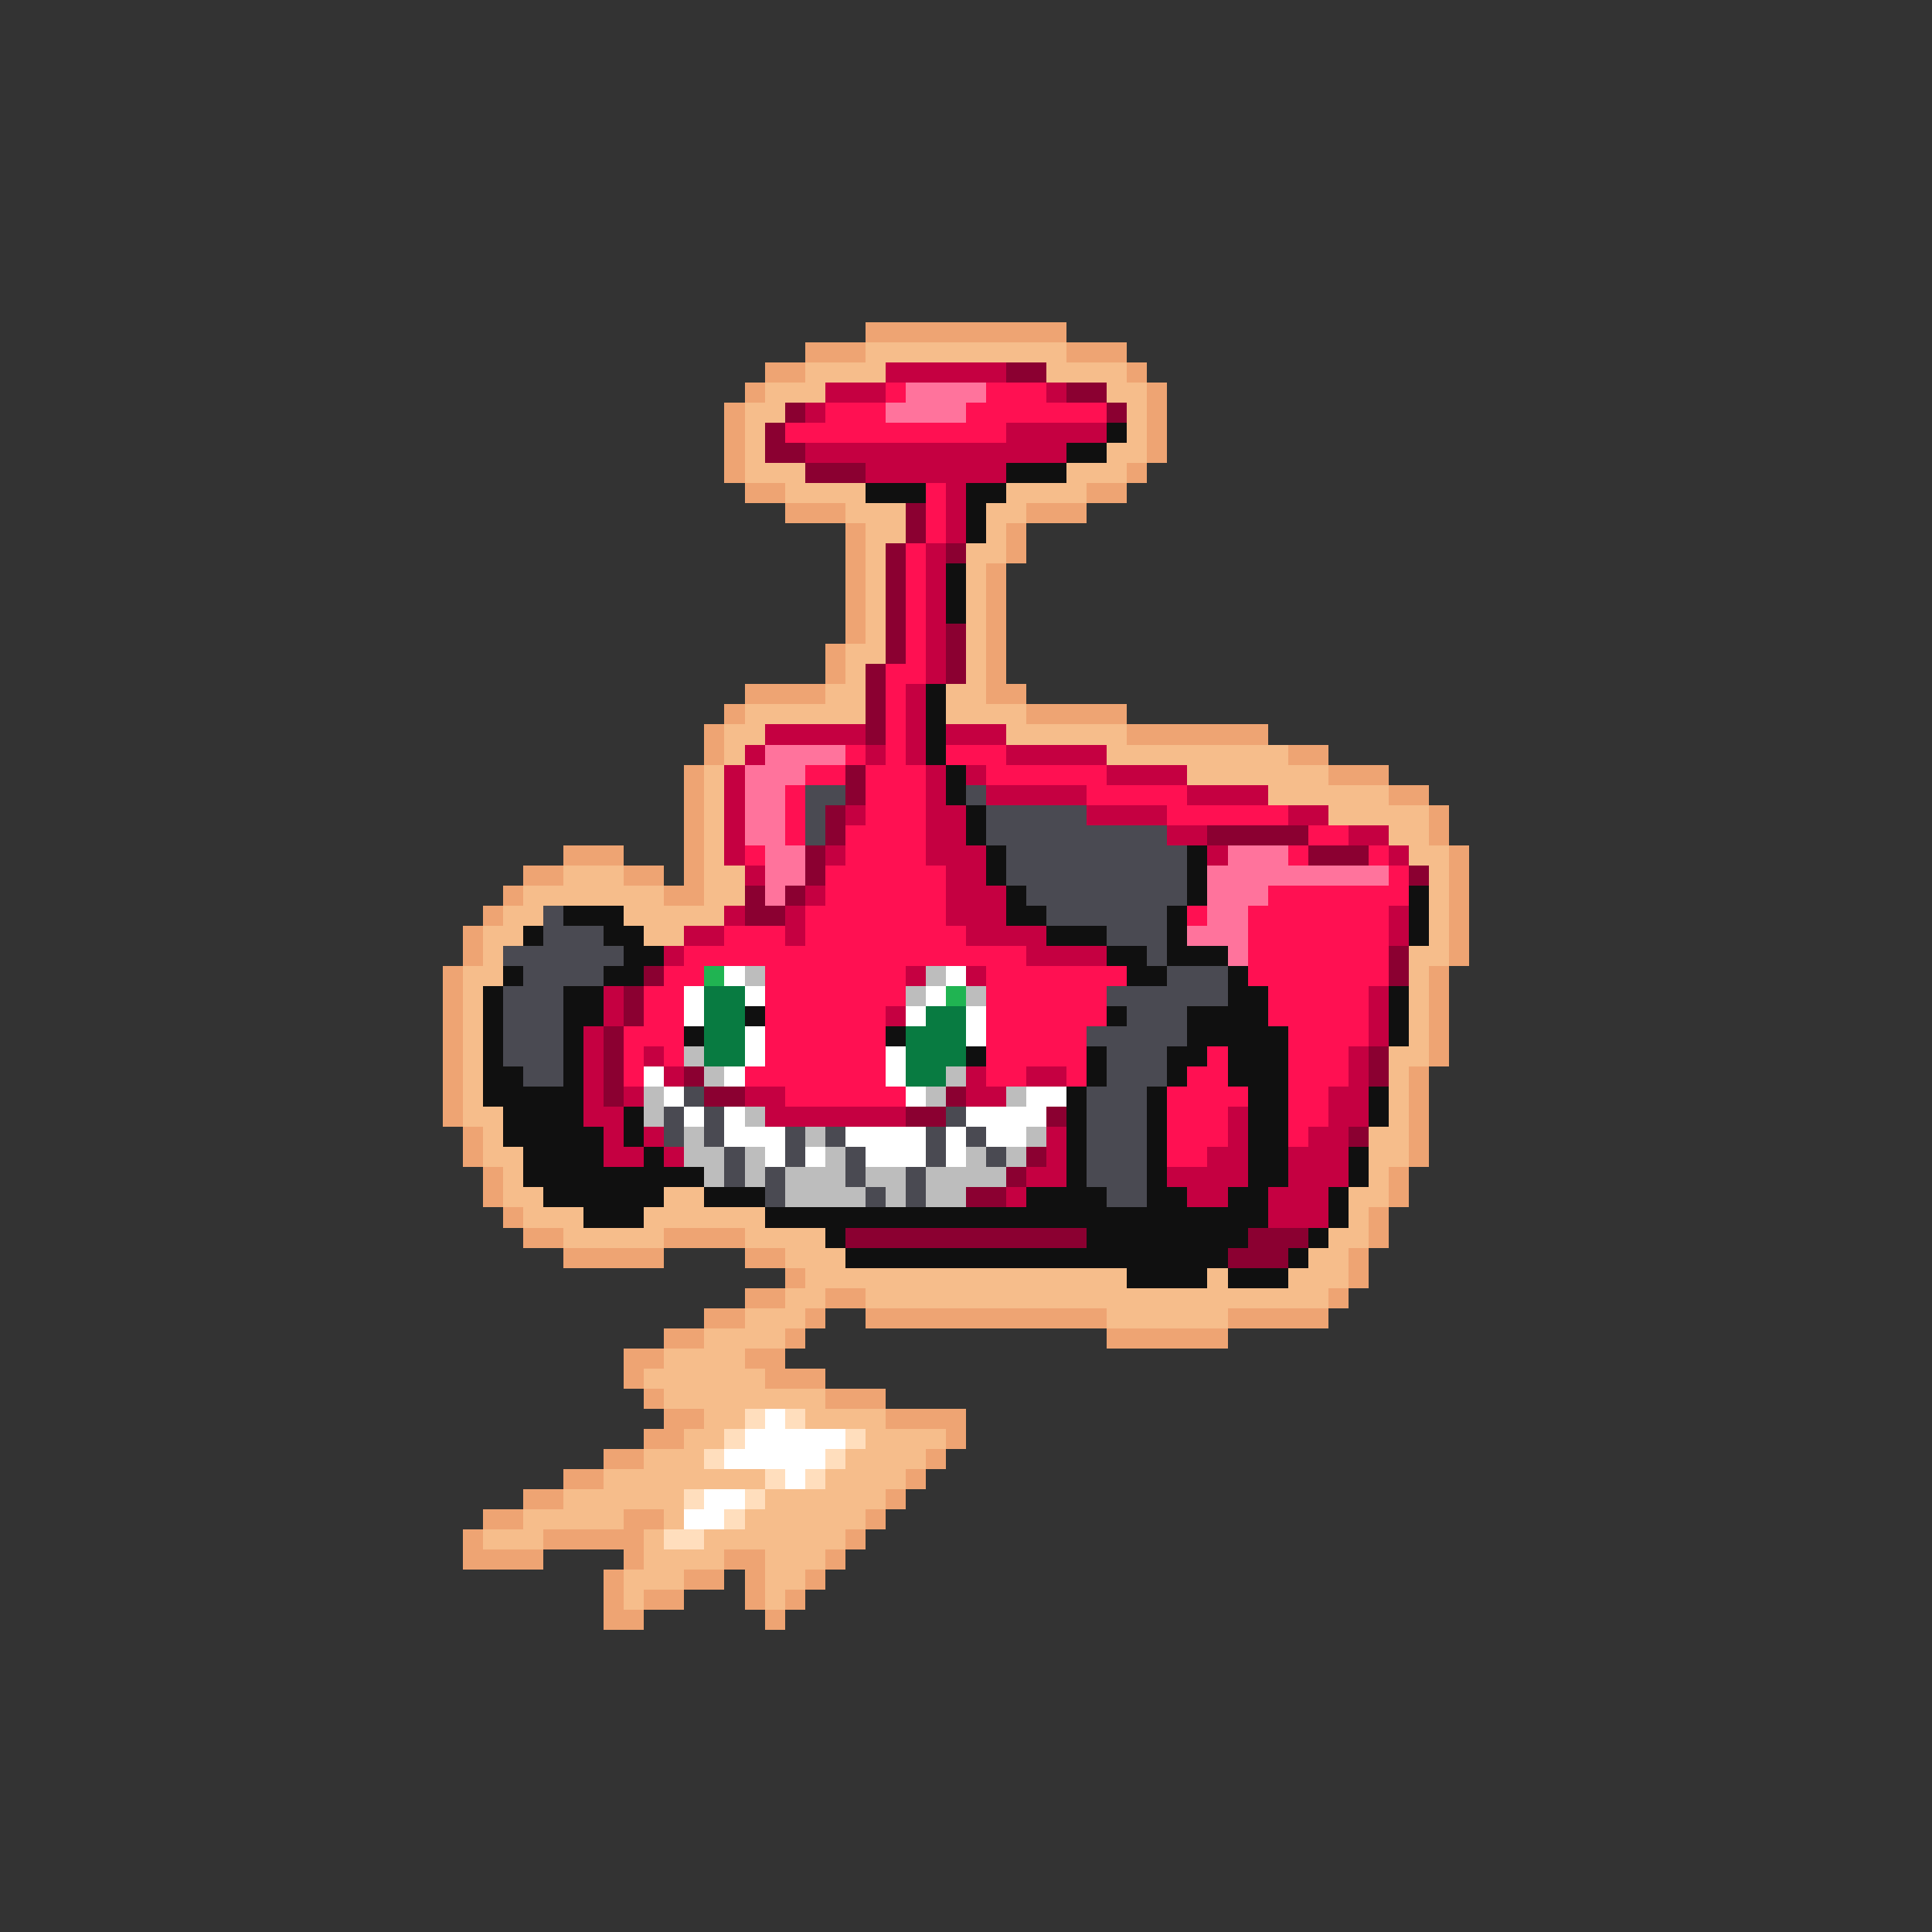 <svg xmlns="http://www.w3.org/2000/svg" viewBox="0 -0.5 96 96" shape-rendering="crispEdges">
<rect x="0" y="-0.5" width="96" height="96" fill="#333333" stroke="none"/>
<path stroke="#eea473" d="M43 16h10M40 17h3M53 17h3M38 18h2M56 18h1M37 19h1M57 19h1M36 20h1M57 20h1M36 21h1M57 21h1M36 22h1M57 22h1M36 23h1M56 23h1M37 24h2M54 24h2M39 25h3M51 25h3M42 26h1M50 26h1M42 27h1M50 27h1M42 28h1M49 28h1M42 29h1M49 29h1M42 30h1M49 30h1M42 31h1M49 31h1M41 32h1M49 32h1M41 33h1M49 33h1M37 34h4M49 34h2M36 35h1M51 35h5M35 36h1M56 36h7M35 37h1M64 37h2M34 38h1M66 38h3M34 39h1M69 39h2M34 40h1M71 40h1M34 41h1M71 41h1M28 42h3M34 42h1M72 42h1M26 43h2M31 43h2M34 43h1M72 43h1M25 44h1M33 44h2M72 44h1M24 45h1M72 45h1M23 46h1M72 46h1M23 47h1M72 47h1M22 48h1M71 48h1M22 49h1M71 49h1M22 50h1M71 50h1M22 51h1M71 51h1M22 52h1M71 52h1M22 53h1M70 53h1M22 54h1M70 54h1M22 55h1M70 55h1M23 56h1M70 56h1M23 57h1M70 57h1M24 58h1M69 58h1M24 59h1M69 59h1M25 60h1M68 60h1M26 61h2M33 61h4M68 61h1M28 62h5M37 62h2M67 62h1M39 63h1M67 63h1M37 64h2M41 64h2M66 64h1M35 65h2M40 65h1M43 65h12M61 65h5M33 66h2M39 66h1M55 66h6M31 67h2M37 67h2M31 68h1M38 68h3M32 69h1M41 69h3M33 70h2M44 70h4M32 71h2M47 71h1M30 72h2M46 72h1M28 73h2M45 73h1M26 74h2M44 74h1M24 75h2M31 75h2M43 75h1M23 76h1M27 76h5M42 76h1M23 77h4M31 77h1M36 77h2M41 77h1M30 78h1M34 78h2M37 78h1M40 78h1M30 79h1M32 79h2M37 79h1M39 79h1M30 80h2M38 80h1" />
<path stroke="#f6bd8b" d="M43 17h10M40 18h4M52 18h4M38 19h3M55 19h2M37 20h2M56 20h1M37 21h1M56 21h1M37 22h1M55 22h2M37 23h3M53 23h3M39 24h4M50 24h4M42 25h3M49 25h2M43 26h2M49 26h1M43 27h1M48 27h2M43 28h1M48 28h1M43 29h1M48 29h1M43 30h1M48 30h1M43 31h1M48 31h1M42 32h2M48 32h1M42 33h1M48 33h1M41 34h2M47 34h2M37 35h6M47 35h4M36 36h2M50 36h6M36 37h1M55 37h9M35 38h1M59 38h7M35 39h1M63 39h6M35 40h1M66 40h5M35 41h1M69 41h2M35 42h1M70 42h2M28 43h3M35 43h2M71 43h1M26 44h7M35 44h2M71 44h1M25 45h2M31 45h5M71 45h1M24 46h2M32 46h2M71 46h1M24 47h1M70 47h2M23 48h2M70 48h1M23 49h1M70 49h1M23 50h1M70 50h1M23 51h1M70 51h1M23 52h1M69 52h2M23 53h1M69 53h1M23 54h1M69 54h1M23 55h2M69 55h1M24 56h1M68 56h2M24 57h2M68 57h2M25 58h1M68 58h1M25 59h2M33 59h2M67 59h2M26 60h3M32 60h6M67 60h1M28 61h5M37 61h4M66 61h2M39 62h3M65 62h2M40 63h16M60 63h1M64 63h3M39 64h2M43 64h23M37 65h3M55 65h6M35 66h4M33 67h4M32 68h6M33 69h8M35 70h2M40 70h4M34 71h2M43 71h4M32 72h3M42 72h4M30 73h8M41 73h4M28 74h6M38 74h6M26 75h5M33 75h1M37 75h6M24 76h3M32 76h1M35 76h7M32 77h4M38 77h3M31 78h3M38 78h2M31 79h1M38 79h1" />
<path stroke="#c50041" d="M44 18h6M41 19h3M52 19h1M40 20h1M50 21h5M40 22h13M43 23h7M47 24h1M47 25h1M47 26h1M46 27h1M46 28h1M46 29h1M46 30h1M46 31h1M46 32h1M46 33h1M45 34h1M45 35h1M38 36h5M45 36h1M47 36h3M37 37h1M43 37h1M45 37h1M50 37h5M36 38h1M46 38h1M48 38h1M55 38h4M36 39h1M46 39h1M49 39h5M59 39h4M36 40h1M42 40h1M46 40h2M54 40h4M64 40h2M36 41h1M46 41h2M58 41h2M67 41h2M36 42h1M41 42h1M46 42h3M60 42h1M69 42h1M37 43h1M47 43h2M40 44h1M47 44h3M36 45h1M39 45h1M47 45h3M69 45h1M34 46h2M39 46h1M48 46h4M69 46h1M33 47h1M51 47h4M45 48h1M48 48h1M30 49h1M68 49h1M30 50h1M44 50h1M68 50h1M29 51h1M68 51h1M29 52h1M32 52h1M67 52h1M29 53h1M33 53h1M48 53h1M51 53h2M67 53h1M29 54h1M31 54h1M37 54h2M48 54h2M66 54h2M29 55h2M38 55h7M61 55h1M66 55h2M30 56h1M32 56h1M52 56h1M61 56h1M65 56h2M30 57h2M33 57h1M52 57h1M60 57h2M64 57h3M51 58h2M58 58h4M64 58h3M50 59h1M59 59h2M63 59h3M63 60h3" />
<path stroke="#8b0031" d="M50 18h2M53 19h2M39 20h1M55 20h1M38 21h1M38 22h2M40 23h3M45 25h1M45 26h1M44 27h1M47 27h1M44 28h1M44 29h1M44 30h1M44 31h1M47 31h1M44 32h1M47 32h1M43 33h1M47 33h1M43 34h1M43 35h1M43 36h1M42 38h1M42 39h1M41 40h1M41 41h1M60 41h5M40 42h1M65 42h3M40 43h1M70 43h1M37 44h1M39 44h1M37 45h2M69 47h1M32 48h1M69 48h1M31 49h1M31 50h1M30 51h1M30 52h1M68 52h1M30 53h1M34 53h1M68 53h1M30 54h1M35 54h2M47 54h1M45 55h2M52 55h1M67 56h1M51 57h1M50 58h1M48 59h2M42 61h12M62 61h3M61 62h3" />
<path stroke="#ff1052" d="M44 19h1M49 19h3M41 20h3M48 20h7M39 21h11M46 24h1M46 25h1M46 26h1M45 27h1M45 28h1M45 29h1M45 30h1M45 31h1M45 32h1M44 33h2M44 34h1M44 35h1M44 36h1M42 37h1M44 37h1M47 37h3M40 38h2M43 38h3M49 38h6M39 39h1M43 39h3M54 39h5M39 40h1M43 40h3M58 40h6M39 41h1M42 41h4M65 41h2M37 42h1M42 42h4M64 42h1M68 42h1M41 43h6M69 43h1M41 44h6M63 44h7M40 45h7M59 45h1M62 45h7M36 46h3M40 46h8M62 46h7M34 47h17M62 47h7M33 48h2M38 48h7M49 48h7M62 48h7M32 49h2M38 49h7M49 49h6M63 49h5M32 50h2M38 50h6M49 50h6M63 50h5M31 51h3M38 51h6M49 51h5M64 51h4M31 52h1M33 52h1M38 52h6M49 52h5M60 52h1M64 52h3M31 53h1M37 53h7M49 53h2M53 53h1M59 53h2M64 53h3M39 54h6M58 54h4M64 54h2M58 55h3M64 55h2M58 56h3M64 56h1M58 57h2" />
<path stroke="#ff739c" d="M45 19h4M44 20h4M38 37h4M37 38h3M37 39h2M37 40h2M37 41h2M38 42h2M61 42h3M38 43h2M60 43h9M38 44h1M60 44h3M60 45h2M59 46h3M61 47h1" />
<path stroke="#101010" d="M55 21h1M53 22h2M50 23h3M43 24h3M48 24h2M48 25h1M48 26h1M47 28h1M47 29h1M47 30h1M46 34h1M46 35h1M46 36h1M46 37h1M47 38h1M47 39h1M48 40h1M48 41h1M49 42h1M59 42h1M49 43h1M59 43h1M50 44h1M59 44h1M70 44h1M28 45h3M50 45h2M58 45h1M70 45h1M26 46h1M30 46h2M52 46h3M58 46h1M70 46h1M31 47h2M55 47h2M58 47h3M25 48h1M30 48h2M56 48h2M61 48h1M24 49h1M28 49h2M61 49h2M69 49h1M24 50h1M28 50h2M37 50h1M55 50h1M59 50h4M69 50h1M24 51h1M28 51h1M34 51h1M44 51h1M59 51h5M69 51h1M24 52h1M28 52h1M48 52h1M54 52h1M58 52h2M61 52h3M24 53h2M28 53h1M54 53h1M58 53h1M61 53h3M24 54h5M53 54h1M57 54h1M62 54h2M68 54h1M25 55h4M31 55h1M53 55h1M57 55h1M62 55h2M68 55h1M25 56h5M31 56h1M53 56h1M57 56h1M62 56h2M26 57h4M32 57h1M53 57h1M57 57h1M62 57h2M67 57h1M26 58h9M53 58h1M57 58h1M62 58h2M67 58h1M27 59h6M35 59h3M51 59h4M57 59h2M61 59h2M66 59h1M29 60h3M38 60h25M66 60h1M41 61h1M54 61h8M65 61h1M42 62h19M64 62h1M56 63h4M61 63h3" />
<path stroke="#4a4a52" d="M40 39h2M48 39h1M40 40h1M49 40h5M40 41h1M49 41h9M50 42h9M50 43h9M51 44h8M27 45h1M52 45h6M27 46h3M55 46h3M25 47h6M57 47h1M26 48h4M58 48h3M25 49h3M55 49h6M25 50h3M56 50h3M25 51h3M54 51h5M25 52h3M55 52h3M26 53h2M55 53h3M34 54h1M54 54h3M33 55h1M35 55h1M47 55h1M54 55h3M33 56h1M35 56h1M39 56h1M41 56h1M46 56h1M48 56h1M54 56h3M36 57h1M39 57h1M42 57h1M46 57h1M49 57h1M54 57h3M36 58h1M38 58h1M42 58h1M45 58h1M54 58h3M38 59h1M43 59h1M45 59h1M55 59h2" />
<path stroke="#20b452" d="M35 48h1M47 49h1" />
<path stroke="#ffffff" d="M36 48h1M47 48h1M34 49h1M37 49h1M46 49h1M34 50h1M45 50h1M48 50h1M37 51h1M48 51h1M37 52h1M44 52h1M32 53h1M36 53h1M44 53h1M33 54h1M45 54h1M51 54h2M34 55h1M36 55h1M48 55h4M36 56h3M42 56h4M47 56h1M49 56h2M38 57h1M40 57h1M43 57h3M47 57h1M38 70h1M37 71h5M36 72h5M39 73h1M35 74h2M34 75h2" />
<path stroke="#bdbdbd" d="M37 48h1M46 48h1M45 49h1M48 49h1M34 52h1M35 53h1M47 53h1M32 54h1M46 54h1M50 54h1M32 55h1M37 55h1M34 56h1M40 56h1M51 56h1M34 57h2M37 57h1M41 57h1M48 57h1M50 57h1M35 58h1M37 58h1M39 58h3M43 58h2M46 58h4M39 59h4M44 59h1M46 59h2" />
<path stroke="#087b41" d="M35 49h2M35 50h2M46 50h2M35 51h2M45 51h3M35 52h2M45 52h3M45 53h2" />
<path stroke="#ffdebd" d="M37 70h1M39 70h1M36 71h1M42 71h1M35 72h1M41 72h1M38 73h1M40 73h1M34 74h1M37 74h1M36 75h1M33 76h2" />
</svg>
